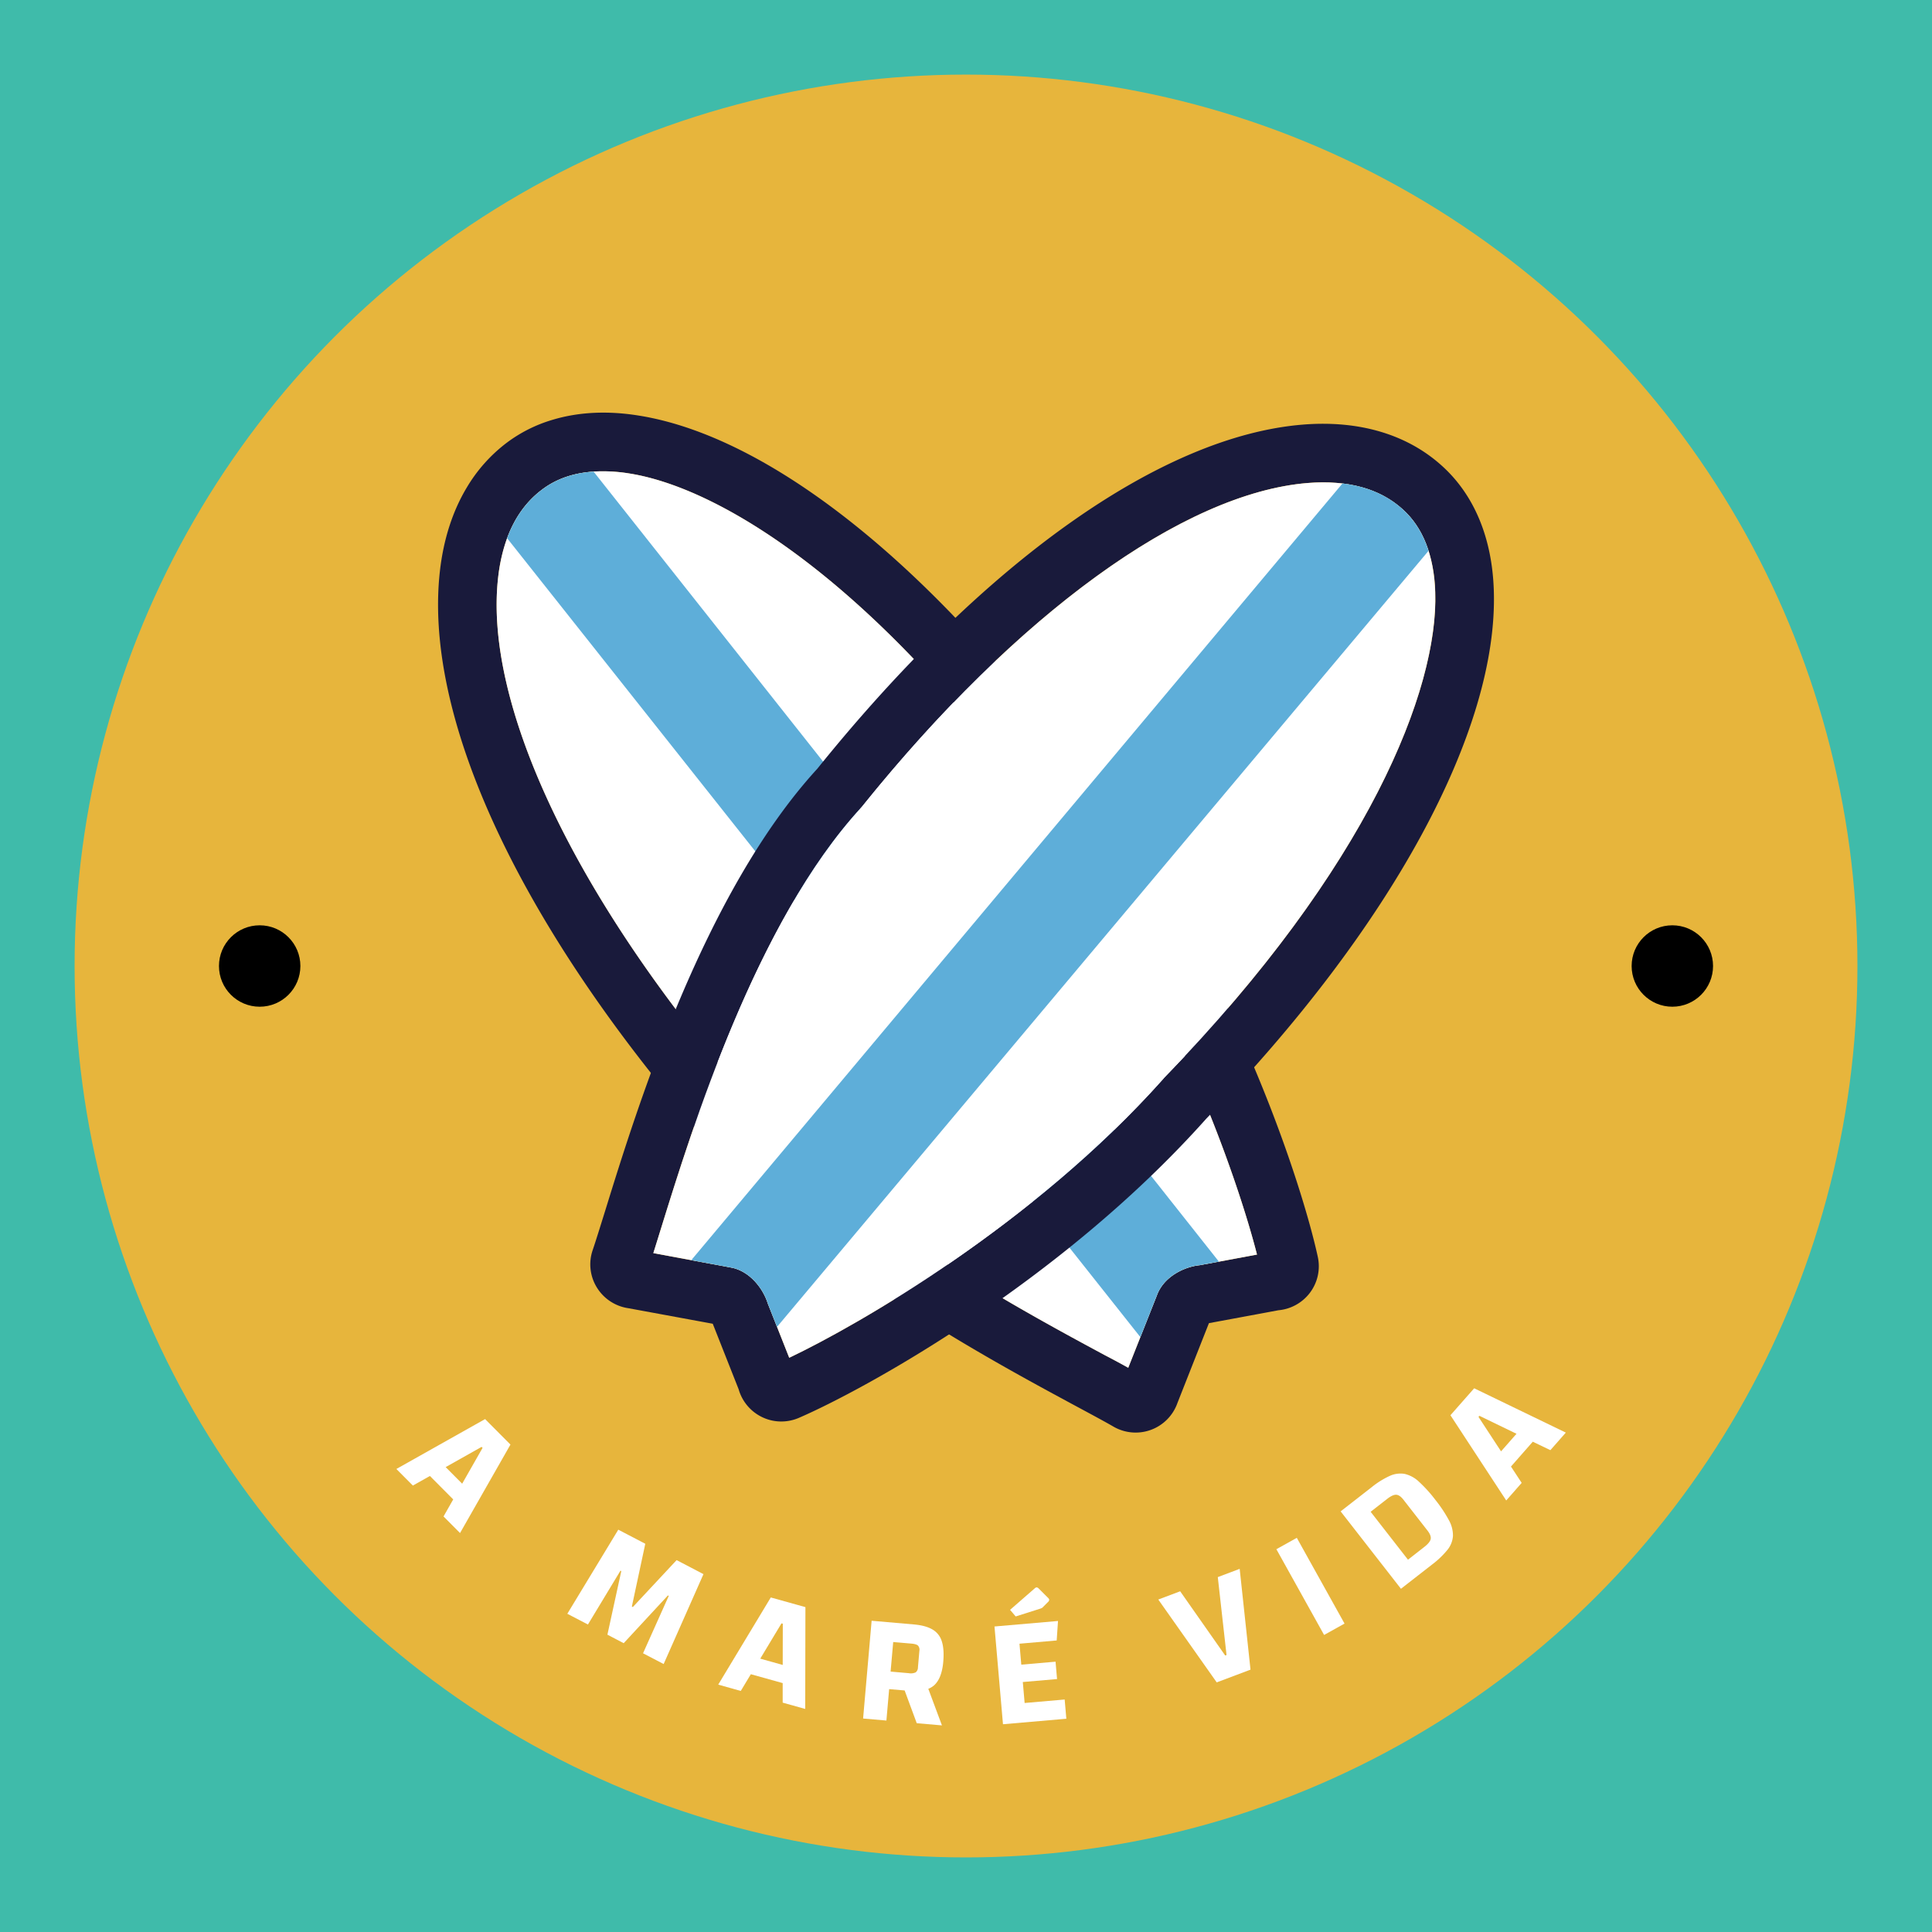 <svg id="Camada_1" data-name="Camada 1" xmlns="http://www.w3.org/2000/svg" viewBox="0 0 1133.41 1133.41"><defs><style>.cls-1{fill:#3fbbaa;}.cls-2{fill:#e7b53c;}.cls-3{fill:#fff;}.cls-4{fill:#191a3b;}.cls-5{fill:#5eaed9;}</style></defs><rect class="cls-1" width="1133.41" height="1133.41"/><circle class="cls-2" cx="566.71" cy="566.71" r="522.95"/><path class="cls-3" d="M232.53,861.78l9.68,9.73,10-5.63,13.67,13.75-5.68,10,9.68,9.73,29.58-51.9-14.88-14.95Zm38.6,8.63-9.68-9.73,21.07-11.86.58.58Z"/><polygon class="cls-3" points="371.25 942.77 370.68 942.47 378.56 905.65 362.72 897.39 332.82 946.72 344.91 953.02 364 921.43 364.48 921.69 356.34 958.99 365.89 963.98 391.84 935.96 392.33 936.22 377.24 969.9 389.33 976.21 412.69 923.47 396.94 915.24 371.25 942.77"/><path class="cls-3" d="M421.35,988.28,434.57,992l5.91-9.82,18.68,5.21,0,11.47,13.22,3.69.12-59.73-20.32-5.67Zm37.88-35.72-.05,24.18L446,973.05l12.47-20.71Z"/><path class="cls-3" d="M547,955.92q-4-2.34-10.88-2.94l-24.78-2.16-5,57.35,13.67,1.19,1.61-18.44,9.09.79,7.1,19.21,14.78,1.28-8-21.46a11.86,11.86,0,0,0,3.36-2q4.56-4.1,5.41-13.81.64-7.44-.84-12A12,12,0,0,0,547,955.92Zm-23,7.38,10.74.93c1.89.17,3.17.56,3.82,1.17a3.66,3.66,0,0,1,.79,3.12l-.84,9.63a3.69,3.69,0,0,1-1.31,2.94,6.73,6.73,0,0,1-4,.49l-10.73-.94Z"/><polygon class="cls-3" points="601.1 999.06 600.03 986.76 620.12 985.02 619.24 974.83 599.14 976.57 598.08 964.28 619.91 962.38 620.68 950.95 583.42 954.18 588.4 1011.53 625.57 1008.3 624.59 997.02 601.1 999.06"/><path class="cls-3" d="M609.89,943.84a8.94,8.94,0,0,0,1.26-.48,2.92,2.92,0,0,0,.86-.72l2.72-2.74a2,2,0,0,0,.8-1.45,2.4,2.4,0,0,0-.85-1.22l-5.36-5.36a1.77,1.77,0,0,0-1.26-.63,1.82,1.82,0,0,0-.89.44l-14.61,12.74,3.3,3.87Z"/><polygon class="cls-3" points="714.42 925.21 719.55 970.92 718.77 971.21 692.35 933.53 679.51 938.37 713.79 986.97 733.61 979.5 727.26 920.37 714.42 925.21"/><rect class="cls-3" x="761.9" y="901.91" width="13.72" height="57.57" transform="translate(-355.57 491.32) rotate(-29.1)"/><path class="cls-3" d="M842.06,879.9a79.51,79.51,0,0,0-9.67-10.68,18.08,18.08,0,0,0-8.39-4.56,14.94,14.94,0,0,0-8.71,1.19,49.36,49.36,0,0,0-10.57,6.6l-18.23,14.2,35.38,45.41,18.24-14.21a51.36,51.36,0,0,0,9-8.59,14.53,14.53,0,0,0,3.27-8.16,18.32,18.32,0,0,0-2.39-9.29A79.78,79.78,0,0,0,842.06,879.9Zm-2.75,23q-.42,2-3.61,4.51L826,915l-21.91-28.11,9.74-7.59q3.19-2.49,5.25-2.4t4.26,2.92L837.51,898Q839.72,900.88,839.31,902.89Z"/><path class="cls-3" d="M909.53,850.74l9.06-10.3-53.76-26L850.9,830.25l32.73,50,9.06-10.31-6.28-9.59,12.8-14.57Zm-28.94.7-13.24-20.23.55-.62,21.76,10.54Z"/><path class="cls-4" d="M773.06,737.21c-8.59-39.72-48.14-165.34-126.42-268.39-88.78-127.8-190.39-211.94-271.77-225-18.46-3-35.54-2.12-50.72,2.46a84.47,84.47,0,0,0-26.88,13.47,91.47,91.47,0,0,0-23.39,26.19c-8.31,13.81-13.69,30.37-15.81,49.12-9.4,82.87,42.86,198.92,143.39,318.42,58.63,79.37,174.63,141.73,230.39,171.76,9.17,4.93,16.39,8.82,21.26,11.63A26,26,0,0,0,690.77,823l13.86-35.14,4.59-11.63,30-5.56,10.72-2a26.12,26.12,0,0,0,18.17-9.8A25.83,25.83,0,0,0,773.06,737.21Zm-69.23,5c-8.77.86-21.2,6.54-25.21,17.89L669,784.43l-7.11,17.94Q656,799.1,648.13,795c-53.65-28.89-165.4-89-219.28-162.31l-.68-.91C334.81,521,284,411.51,292.22,338.9a98.4,98.4,0,0,1,5.28-23.16c4.41-12,11.29-21.6,20.46-28.48,8.25-6.31,18.39-9.8,30.26-10.6,1.77-.12,3.61-.18,5.44-.18a96,96,0,0,1,15.76,1.32c55.88,8.94,150.73,69.12,249.19,210.91l.46.63C688.19,580.18,726.3,692.45,737.42,736l-22.35,4.18Z"/><path class="cls-3" d="M737.42,736l-33.59,6.24c-8.77.86-21.2,6.54-25.21,17.89l-16.74,42.29Q656,799.1,648.13,795c-53.65-28.89-165.4-89-219.28-162.31l-.68-.91C334.81,521,284,411.51,292.22,338.9c2.64-23.39,11.29-40.81,25.74-51.64,9.51-7.22,21.49-10.78,35.7-10.78a96,96,0,0,1,15.76,1.32c55.88,8.94,150.73,69.12,249.19,210.91l.46.63C688.19,580.18,726.3,692.45,737.42,736Z"/><path class="cls-5" d="M715.07,740.13l-11.24,2.06c-8.77.86-21.2,6.54-25.21,17.89L669,784.43,297.5,315.74c4.41-12,11.29-21.6,20.46-28.48,8.25-6.31,18.39-9.8,30.26-10.6Z"/><path class="cls-4" d="M876.34,346.23c-1-30.77-11.58-56.05-30.55-73.07-20.4-18.4-48.6-26.71-81.38-24.07-83.16,6.7-187,80.29-284.95,201.91-66.65,72.78-105.63,198.58-124.37,259.1-3.09,9.91-5.5,17.71-7.33,23.1a25.79,25.79,0,0,0,2.58,22.41,26.08,26.08,0,0,0,18.34,11.86l49.46,9.11L433.32,815A26.06,26.06,0,0,0,446.39,831a25.79,25.79,0,0,0,11.92,2.92,26.05,26.05,0,0,0,10.32-2.12c37.31-16.1,153-79,239.1-175.6C816.11,544.47,879.15,428.59,876.34,346.23ZM682.8,632.44l-.46.58C606.4,718.24,503.53,777.27,463,796.53l-7.16-18.12-5.39-13.64c-2.58-8.48-10.55-19.54-22.41-21.31l-17.36-3.21-27.4-5.11c1.38-4.29,2.92-9.28,4.64-14.9C406,662,443.52,540.86,505.13,473.86l.75-.86c90.78-112.84,188.5-183.74,261.28-189.64a99.76,99.76,0,0,1,20.4.29c14.16,1.66,26,6.7,35.25,15.07,7,6.25,12.09,14.44,15.25,24.41A87.15,87.15,0,0,1,842,347.38C843.9,404,803.1,508.59,682.8,632.44Z"/><path class="cls-3" d="M682.8,632.44l-.46.58C606.4,718.24,503.53,777.27,463,796.53l-12.55-31.76c-2.58-8.48-10.55-19.54-22.41-21.31l-44.76-8.32c1.38-4.29,2.92-9.28,4.64-14.9C406,662,443.52,540.86,505.13,473.86l.75-.86c90.78-112.84,188.5-183.74,261.28-189.64,23.5-1.89,42.24,3.27,55.65,15.36,12,10.77,18.45,27.17,19.14,48.66C843.9,404,803.1,508.59,682.8,632.44Z"/><path class="cls-5" d="M838.06,323.13,455.85,778.41l-5.39-13.64c-2.58-8.48-10.55-19.54-22.41-21.31l-17.36-3.21-5.12-1,382-455.63c14.16,1.66,26,6.7,35.25,15.07C829.8,305,834.9,313.16,838.06,323.13Z"/><circle cx="152.34" cy="566.71" r="23.88"/><circle cx="981.08" cy="566.71" r="23.88"/></svg>